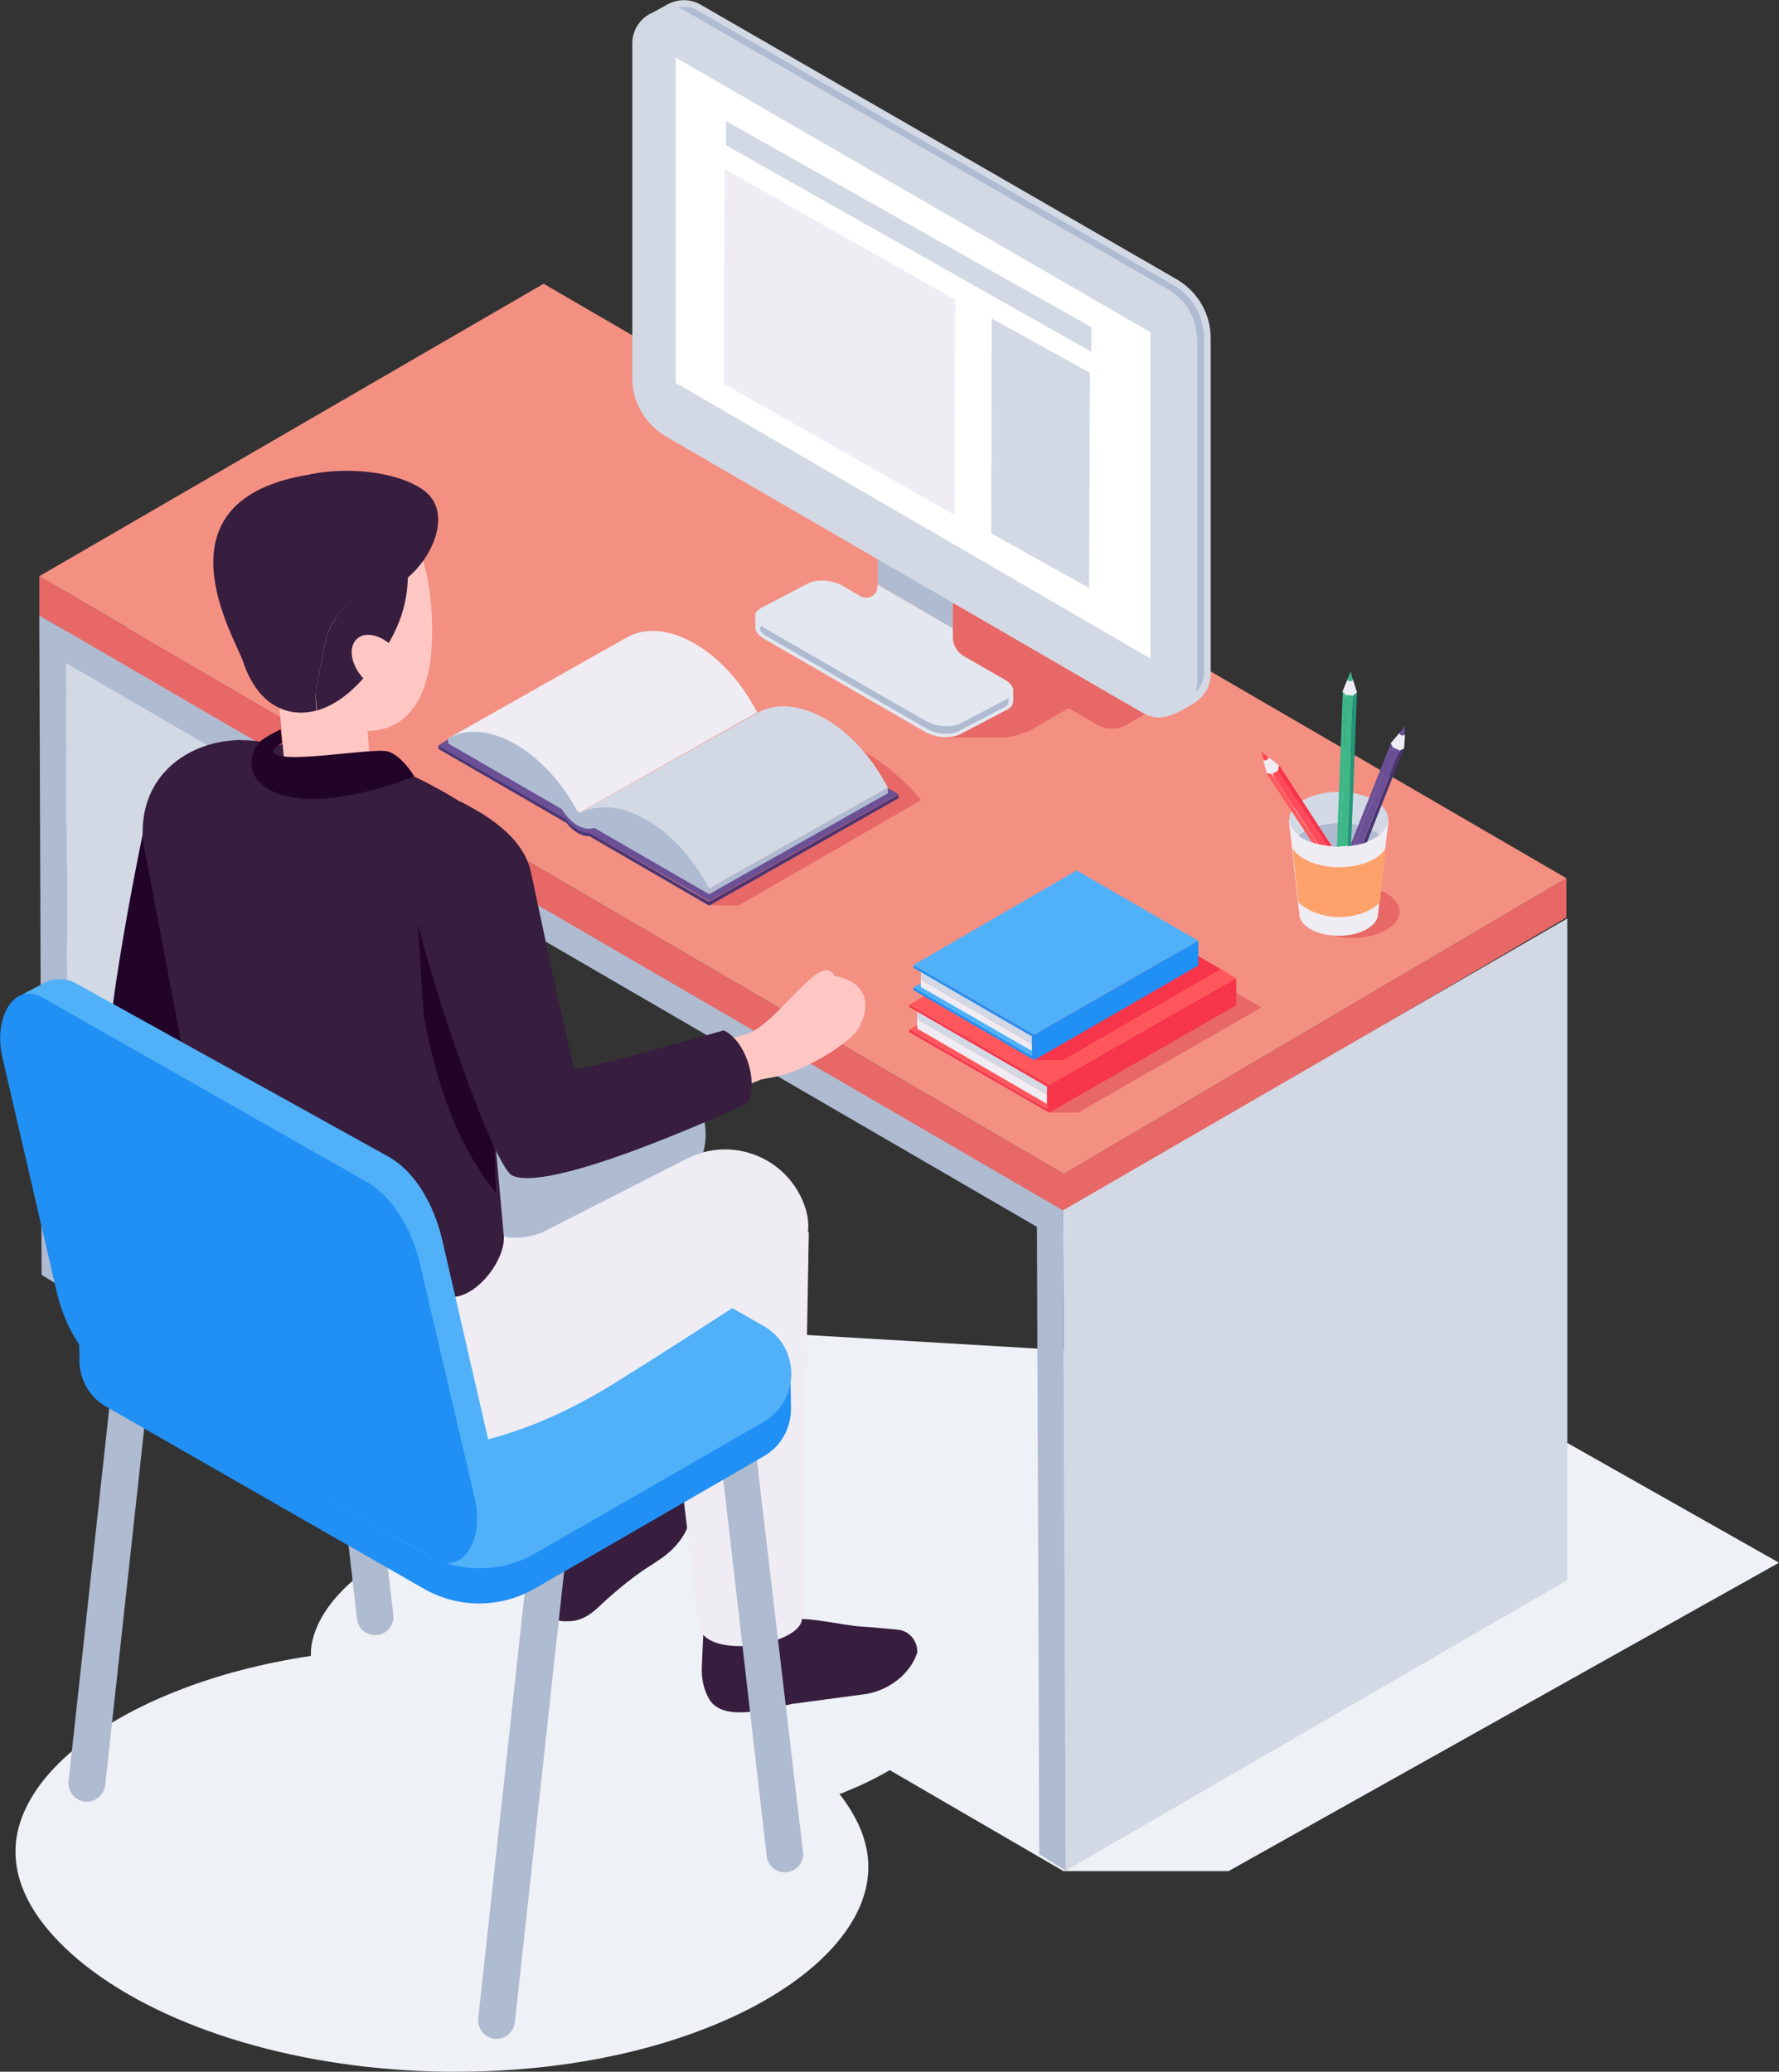 <svg width="164" height="191" viewBox="0 0 164 191" fill="none" xmlns="http://www.w3.org/2000/svg">
<rect x="0" y="0" width="164" height="191" fill="#333333" stroke="none"/>
<g clip-path="url(#clip1)">
<path d="M47.291 55.86V95.795L6.28 119.049L6.027 58.177L47.291 55.86Z" fill="#D2D9E5"/>
<path d="M133.021 126.547L6.28 119.049L42.949 140.407C41.938 140.702 40.968 140.997 39.999 141.376C33.508 143.945 29.293 147.863 28.703 151.781C28.661 152.076 28.661 152.371 28.661 152.666C24.193 153.34 19.979 154.435 16.185 155.951C7.755 159.279 2.276 164.334 1.517 169.474C0.801 174.445 4.552 178.573 7.84 181.185C15.426 187.167 27.945 190.874 41.264 191C49.988 191.085 58.291 189.694 65.288 186.914C73.718 183.586 79.197 178.531 79.956 173.392C80.419 170.359 79.155 167.662 77.385 165.388C77.553 165.345 77.722 165.303 77.848 165.219C79.366 164.629 80.799 163.913 82.021 163.197L98.038 172.507H113.253L164 144.072L133.021 126.547Z" fill="#EEF1F5"/>
<path d="M3.625 56.744V53.121L98.08 108.222L144.401 80.967V84.59L98.08 111.803L3.625 56.744Z" fill="#E76866"/>
<path d="M3.625 53.121L50.115 26.161L144.401 80.967L98.08 108.222L3.625 53.121Z" fill="#F49082"/>
<path d="M144.485 84.674V145.672L98.248 172.465L97.996 111.592L144.485 84.674Z" fill="#D2D9E5"/>
<path d="M97.995 111.593L98.248 172.465L95.804 170.948L95.593 113.109L6.069 61.126L6.28 119.049L3.836 117.532L3.625 56.744L97.995 111.593Z" fill="#AFBBD1"/>
<path d="M63.686 139.565C63.686 139.565 63.686 141.671 61.115 143.566C60.736 143.819 60.272 144.156 59.724 144.493C58.249 145.42 56.268 147.105 55.046 148.285C54.33 148.917 53.571 149.422 52.517 149.464C50.958 149.548 49.567 149.043 49.735 146.684C49.735 146.515 49.777 146.22 49.82 145.968C49.82 145.841 49.862 145.715 49.862 145.589C49.904 145.42 49.988 141.039 49.988 140.913C50.199 141.713 51.295 138.596 51.969 138.596C52.981 138.553 52.854 140.997 53.571 140.365C54.835 139.185 56.184 139.733 59.598 137.964L60.272 137.837C62.928 137.542 63.349 138.427 63.644 139.227C63.644 139.312 63.686 139.438 63.686 139.565Z" fill="#371D3E"/>
<path d="M82.906 150.264C82.906 150.264 80.377 150.012 79.534 149.969C77.553 149.885 73.212 148.664 71.863 149.59C70.304 150.644 66.89 151.57 66.848 148.664L64.909 149.295C64.867 149.927 64.698 153.466 64.698 153.677C64.656 154.73 64.867 155.825 65.415 156.71C66.721 158.774 70.767 157.552 73.043 157.089L79.956 156.162C82.485 155.657 84.086 153.887 84.55 152.371C84.634 151.402 83.918 150.433 82.906 150.264Z" fill="#371D3E"/>
<path d="M59.935 104.937C60.02 104.937 58.671 139.943 58.671 139.943C58.713 142.934 48.934 142.724 49.103 140.238L48.471 104.937H59.935Z" fill="#371D3E"/>
<path d="M73.929 149.211C73.929 151.655 65.077 153.129 64.445 149.927L60.02 113.615H74.561L73.929 149.211Z" fill="#EFECF3"/>
<path d="M49.777 140.407L66.89 130.423C67.395 130.128 67.986 130.128 68.491 130.338C68.997 130.591 69.334 131.055 69.419 131.602L74.013 170.653C74.097 171.117 73.971 171.538 73.718 171.917C73.465 172.296 73.043 172.507 72.622 172.591C72.158 172.675 71.737 172.549 71.357 172.296C70.978 172.043 70.767 171.622 70.683 171.159L66.468 134.593L52.222 142.892L47.459 186.493C47.333 187.335 46.616 187.967 45.773 187.967C45.689 187.967 45.605 187.967 45.562 187.967C44.635 187.841 44.003 186.998 44.087 186.071L48.934 141.67C49.019 141.123 49.314 140.659 49.777 140.407Z" fill="#AFBBD1"/>
<path d="M11.169 119.765C11.254 119.259 11.549 118.796 12.012 118.543L29.125 108.559C29.63 108.265 30.221 108.265 30.726 108.475C31.232 108.728 31.569 109.191 31.654 109.739L36.248 148.79C36.332 149.253 36.206 149.675 35.953 150.054C35.7 150.433 35.278 150.643 34.857 150.728C34.393 150.812 33.972 150.686 33.592 150.433C33.213 150.18 33.002 149.759 32.918 149.295L28.703 112.73L14.457 121.029L9.694 164.629C9.568 165.472 8.851 166.104 8.008 166.104C7.924 166.104 7.84 166.104 7.797 166.104C6.87 165.977 6.238 165.135 6.322 164.208L11.169 119.765Z" fill="#AFBBD1"/>
<path d="M7.334 124.862C7.292 124.862 7.292 121.913 7.292 121.913L8.64 121.829C8.978 121.492 9.357 121.155 9.821 120.902L30.895 108.728C34.056 106.916 37.934 106.916 41.095 108.728L70.346 125.494C71.062 125.915 71.61 126.463 72.032 127.053L72.875 126.842L72.917 129.875C72.917 131.602 72.074 133.329 70.346 134.298L49.272 146.473C46.111 148.284 42.233 148.284 39.072 146.473L9.821 129.707C8.008 128.696 7.165 126.758 7.334 124.862Z" fill="#2190F4"/>
<path d="M9.863 117.659L30.937 105.484C34.098 103.673 37.976 103.673 41.137 105.484L70.388 122.25C73.802 124.188 73.802 129.117 70.388 131.097L49.314 143.229C46.152 145.041 42.275 145.041 39.114 143.229L9.863 126.463C6.448 124.525 6.448 119.596 9.863 117.659Z" fill="#50B1F9"/>
<path d="M37.47 107L42.275 125.747C44.425 124.609 46.49 123.219 48.386 121.618C53.36 117.406 59.261 112.393 62.843 109.359C64.782 107.717 65.541 105.063 64.74 102.619C63.518 98.996 59.387 97.269 55.973 99.039L41.896 106.2C40.505 107.043 38.945 107.295 37.47 107Z" fill="#AFBBD1"/>
<path d="M73.76 110.202C75.53 113.698 74.055 116.352 70.725 118.501C66.679 121.155 61.2 124.693 56.732 127.474C48.934 132.318 41.011 134.677 32.37 133.371C29.082 132.866 19.262 129.285 17.154 123.387C16.227 120.775 16.944 118.416 17.492 115.341C18.335 110.623 18.082 106.158 18.082 106.158C18.082 106.158 33.34 94.194 41.263 109.317C41.432 109.654 41.685 110.16 42.022 110.749C43.666 113.909 47.586 115.046 50.663 113.277L63.307 106.832C67.143 104.852 71.821 106.41 73.76 110.202Z" fill="#EFECF3"/>
<path d="M41.137 97.775C41.137 97.775 15.047 106.79 10.369 101.482C8.261 99.123 13.867 73.51 13.867 73.51L15.637 71.572L22.676 72.415C23.603 72.541 24.699 70.983 24.699 70.983C24.151 74.774 21.412 88.971 20.695 93.309C20.569 93.984 40.631 92.214 40.631 92.214C39.114 92.846 39.62 97.396 41.137 97.775Z" fill="#220428"/>
<path d="M17.028 99.966C17.028 98.871 16.944 97.775 16.817 96.68L13.193 77.639C12.687 71.868 16.859 68.708 21.201 68.287C21.58 68.245 22.002 68.203 22.423 68.245C23.435 68.245 24.488 68.413 25.5 68.75C25.879 68.877 28.577 67.065 28.998 67.234L34.014 69.593L34.14 69.677L36.922 70.983C37.47 71.236 37.976 71.489 38.482 71.741C38.861 71.91 39.24 72.12 39.578 72.289C44.34 74.774 48.429 77.807 48.892 83.242L44.762 95.079V95.206L46.448 114.036C46.532 116.184 44.13 119.302 41.98 119.554C34.182 120.355 17.365 119.049 16.817 113.867L17.028 99.966Z" fill="#371D3E"/>
<path d="M39.662 61.041C38.692 67.528 34.435 68.329 30.347 66.601C25.753 64.663 22.76 59.566 22.297 55.733C21.58 49.919 25.078 45.917 29.925 45.328C40.926 44.022 39.999 58.766 39.662 61.041Z" fill="#FEC7C4"/>
<path d="M25.205 58.724L26.301 71.446C26.343 72.036 26.933 72.584 27.987 72.836C29.799 73.342 32.202 72.963 33.466 71.994C33.972 71.615 34.182 71.193 34.14 70.772C34.182 70.772 33.087 58.05 33.087 58.05L25.205 58.724Z" fill="#FEC7C4"/>
<path d="M30.01 53.5C31.485 55.27 33.635 56.112 35.615 55.944C36.669 55.859 36.796 53.922 37.639 53.205C40.041 51.183 41.811 46.929 38.819 45.033C35.742 43.095 30.853 43.222 28.661 43.727C28.324 43.811 30.431 44.696 30.178 44.907C27.818 46.929 27.734 50.762 30.01 53.5Z" fill="#371D3E"/>
<path d="M38.187 71.573C38.187 71.573 37.133 69.761 35.826 69.298C34.52 68.834 25.205 70.688 25.163 69.214C25.163 69.003 26.006 68.497 26.006 68.497L25.879 67.234C25.879 67.234 24.488 67.908 24.025 68.329C23.182 69.129 22.676 71.025 24.067 72.247C28.071 75.785 38.187 71.573 38.187 71.573Z" fill="#220428"/>
<path d="M29.209 63.147L29.968 59.314C30.178 58.303 30.6 57.334 31.274 56.533C31.949 55.733 32.834 55.101 33.845 54.722L37.597 53.29C37.512 56.491 36.29 59.229 33.508 62.515C32.159 64.074 30.684 65.085 29.209 65.506L29.167 64.874C29.082 64.284 29.082 63.695 29.209 63.147Z" fill="#371D3E"/>
<path d="M28.703 43.727C33.297 43.011 37.301 46.676 37.597 52.279C37.597 52.616 37.597 52.953 37.597 53.29L33.845 54.722C32.834 55.101 31.991 55.733 31.274 56.533C30.6 57.334 30.178 58.261 29.968 59.314L29.209 63.147C29.083 63.695 29.083 64.285 29.125 64.874L29.167 65.506C26.343 66.265 23.645 64.832 22.381 60.915C21.664 58.808 13.783 46.002 28.703 43.727Z" fill="#371D3E"/>
<path d="M36.459 59.861C37.596 61.125 37.849 62.726 37.006 63.484C36.206 64.2 34.604 63.779 33.466 62.515C32.328 61.251 32.075 59.651 32.918 58.892C33.719 58.134 35.321 58.597 36.459 59.861Z" fill="#FEC7C4"/>
<path d="M45.563 105.821L38.524 85.137L38.987 92.551C39.03 93.436 39.156 94.363 39.367 95.205C40.716 101.356 42.444 105.863 45.731 109.992L45.563 105.821Z" fill="#220428"/>
<path d="M56.437 98.744C60.188 97.817 64.361 96.596 66.637 95.964L68.323 95.458C71.231 95.248 75.699 87.328 76.921 89.982C76.921 89.982 81.262 90.487 79.239 94.658C78.691 95.753 76.247 97.354 74.392 98.239C72.833 98.997 71.779 99.25 70.683 99.418C70.472 99.46 70.304 99.502 70.093 99.544C69.798 99.755 57.828 104.263 57.828 104.263L56.437 98.744Z" fill="#FEC7C4"/>
<path d="M48.977 80.546C48.977 80.546 52.306 96.343 52.939 98.534C53.023 98.913 66.721 94.995 66.721 94.995C68.744 95.964 69.924 99.671 68.955 101.693C68.955 101.693 51.042 110.076 47.248 108.391C45.31 107.548 38.229 86.317 38.144 82.862L42.444 73.89C44.34 74.901 48.26 76.923 48.977 80.546Z" fill="#371D3E"/>
<path d="M1.475 92.004L4.004 90.656C4.931 90.15 6.069 90.15 6.997 90.656L35.784 106.622C38.102 107.885 39.999 110.876 40.8 114.457L46.321 138.427C46.701 140.112 45.942 141.881 44.425 142.724L41.896 144.03L42.064 141.418C41.938 141.376 41.811 141.376 41.727 141.291L11.802 124.272C9.483 123.009 7.587 120.018 6.786 116.437L1.812 94.953C1.686 94.363 1.644 93.815 1.644 93.268L1.475 92.004Z" fill="#50B1F9"/>
<path d="M0.211 97.438L5.184 118.922C5.985 122.503 7.882 125.452 10.2 126.758L40.125 143.777C42.612 145.125 44.635 142.092 43.792 138.258L38.777 116.774C37.976 113.193 36.079 110.202 33.761 108.939L3.836 91.92C1.391 90.572 -0.632 93.647 0.211 97.438Z" fill="#2190F4"/>
<path d="M104.149 85.853L88.175 95.121L96.773 102.577H99.386L116.288 92.888L104.149 85.853Z" fill="#E76866"/>
<path d="M84.55 93.225L96.604 100.218V100.934L84.55 93.983V93.225Z" fill="#D2D9E5"/>
<path d="M84.55 93.983V95.415L96.604 102.366V100.934L84.55 93.983Z" fill="#EFECF3"/>
<path d="M84.55 94.531V94.826L96.52 101.777V102.24L83.833 94.91L84.55 94.531Z" fill="#FF575C"/>
<path d="M83.833 92.846V92.635L96.731 100.049V102.577L83.833 95.163V94.91L96.52 102.24V100.176L83.833 92.846Z" fill="#F6344A"/>
<path d="M113.97 90.192L100.398 97.943L96.731 100.049L83.833 92.635L87.205 90.655L87.458 90.487L100.988 82.651L112.537 89.349L113.97 90.192Z" fill="#FF575C"/>
<path d="M112.537 89.349L97.995 97.733H95.382L87.205 90.655L87.458 90.487L100.988 82.651L112.537 89.349Z" fill="#F6344A"/>
<path d="M100.398 97.943L96.731 100.049V102.577L100.398 100.47L113.97 92.677V90.192L100.398 97.943Z" fill="#F6344A"/>
<path d="M84.887 89.602L95.213 95.584V96.3L84.887 90.318V89.602Z" fill="#D2D9E5"/>
<path d="M84.887 90.318V91.54L95.213 97.522V96.3L84.887 90.318Z" fill="#EFECF3"/>
<path d="M84.887 90.655V90.992L95.129 96.89V97.353L84.213 91.034L84.887 90.655Z" fill="#50B1F9"/>
<path d="M84.213 89.223V88.97L95.34 95.415V97.733L84.213 91.287V91.034L95.129 97.353V95.542L84.213 89.223Z" fill="#2190F4"/>
<path d="M99.26 80.25L87.838 86.864L84.213 88.97L95.34 95.416L99.007 93.309L110.472 86.738L99.26 80.25Z" fill="#50B1F9"/>
<path d="M99.007 93.309L95.34 95.415V97.733L99.007 95.626L110.471 89.012V86.737L99.007 93.309Z" fill="#2190F4"/>
<path d="M72.875 66.77L56.858 76.037L65.372 83.452L68.07 83.494L84.929 73.763C83.876 72.541 82.19 70.772 79.618 69.255C76.963 67.739 74.476 67.065 72.875 66.77Z" fill="#E76866"/>
<path d="M69.84 65.717C73.17 63.821 78.396 66.559 81.431 71.867C81.6 72.12 81.726 72.373 81.852 72.626L65.372 81.935L53.36 74.985L69.84 65.717Z" fill="#D2D9E5"/>
<path d="M41.306 68.076L57.786 58.766C61.116 56.87 66.342 59.608 69.377 64.916C69.546 65.169 69.672 65.422 69.799 65.675L53.319 74.984L41.306 68.076Z" fill="#EFECF3"/>
<path d="M52.939 74.268C53.065 74.521 53.36 75.027 53.36 75.027C56.69 73.131 61.916 75.869 64.951 81.177C65.12 81.43 65.246 81.683 65.372 81.935V83.073L41.306 69.045V68.076C44.678 66.138 49.862 68.96 52.939 74.268Z" fill="#AFBBD1"/>
<path d="M81.852 72.626V73.552L65.372 82.82V81.936L81.852 72.626Z" fill="#AFBBD1"/>
<path d="M82.822 73.258V73.595L65.372 83.495L65.246 83.2L82.822 73.258Z" fill="#4A3572"/>
<path d="M40.42 68.708L65.372 83.157V83.494L54.329 77.091C53.655 77.133 52.854 76.67 52.222 75.87L40.42 69.045V68.708Z" fill="#4A3572"/>
<path d="M41.306 68.16V68.539L65.372 82.441L81.853 73.131V72.668L82.822 73.215L65.372 83.073L54.372 76.796C53.655 76.838 52.812 76.375 52.138 75.532L40.378 68.75L41.306 68.16Z" fill="#6B5096"/>
<path d="M54.919 76.248C54.034 76.754 52.644 76.037 51.8 74.605C51.758 74.521 51.716 74.479 51.674 74.394V73.889L54.962 75.785L54.919 76.248Z" fill="#AFBBD1"/>
<path d="M120.25 84.041C120.25 85.389 122.231 86.484 124.633 86.484C127.036 86.484 129.017 85.389 129.017 84.041C129.017 82.693 127.036 81.598 124.633 81.598C122.231 81.598 120.25 82.651 120.25 84.041Z" fill="#E76866"/>
<path d="M128.005 75.616L127.71 78.186L127.162 83.199L127.036 84.252C127.036 85.347 125.434 86.274 123.411 86.274C121.43 86.274 119.786 85.389 119.786 84.252L119.66 83.199L119.112 78.186L118.817 75.616H128.005Z" fill="#EFECF3"/>
<path d="M127.752 78.186L127.204 83.199C127.204 83.199 126.024 84.547 123.453 84.547C121.008 84.547 119.702 83.199 119.702 83.199L119.154 78.186C119.702 79.197 121.43 79.955 123.453 79.955C125.476 79.955 127.204 79.197 127.752 78.186Z" fill="#FFA16B"/>
<path d="M127.162 76.964C127.668 76.543 127.963 76.079 127.963 75.532C127.963 74.142 125.94 73.004 123.411 73.004C120.882 73.004 118.859 74.142 118.859 75.532C118.859 76.079 119.154 76.543 119.66 76.964C120.46 76.29 121.851 75.869 123.411 75.869C124.97 75.869 126.361 76.29 127.162 76.964Z" fill="#D2D9E5"/>
<path d="M127.162 76.964C126.867 77.217 126.488 77.428 126.024 77.596C126.024 77.596 125.729 77.385 125.603 77.428C125.35 77.512 124.549 77.975 124.549 77.975C124.549 77.975 123.959 77.807 123.706 77.807C123.664 77.807 123.2 78.059 123.2 78.059C123.032 78.059 122.905 78.059 122.736 78.017C122.736 78.017 122.441 77.807 122.315 77.807C122.02 77.765 121.767 77.428 121.514 77.385C121.346 77.343 120.924 77.68 120.924 77.68C120.418 77.512 119.997 77.259 119.66 77.006C119.828 76.88 120.039 76.754 120.25 76.627C120.334 76.585 120.46 76.543 120.545 76.459C120.756 76.374 120.924 76.29 121.177 76.206C121.303 76.164 121.388 76.122 121.514 76.122C122.062 75.995 122.652 75.911 123.327 75.869C123.369 75.869 123.411 75.869 123.453 75.869C123.537 75.869 123.622 75.869 123.664 75.869C123.874 75.869 124.085 75.869 124.296 75.911C124.422 75.911 124.507 75.953 124.633 75.953C124.844 75.995 125.055 76.037 125.223 76.079C125.35 76.122 125.434 76.122 125.56 76.164C125.771 76.206 125.982 76.29 126.151 76.374C126.277 76.416 126.361 76.459 126.446 76.501C126.741 76.627 126.993 76.796 127.162 76.964Z" fill="#AFBBD1"/>
<path d="M128.216 68.497L129.017 67.57L129.523 67.739L129.438 69.002L128.427 69.803L128.216 68.497Z" fill="#EFECF3"/>
<path d="M128.427 68.918L128.342 69.171L125.561 76.164L124.844 77.933C124.76 77.933 124.633 77.975 124.549 77.975C124.465 77.975 124.549 77.765 124.549 77.765L125.223 76.08L128.216 68.539L128.427 68.918Z" fill="#6B5096"/>
<path d="M129.017 69.171L128.932 69.424L126.151 76.374L125.603 77.764C125.35 77.849 125.097 77.891 124.844 77.933L125.561 76.164L128.342 69.171L128.427 68.918L129.017 69.171Z" fill="#6B5096"/>
<path d="M129.438 69.002L126.446 76.543L126.024 77.638C125.898 77.68 125.729 77.722 125.603 77.807L126.151 76.416L128.932 69.466L129.017 69.213L129.438 69.002Z" fill="#4A3572"/>
<path d="M129.017 67.57C128.975 67.654 129.059 67.739 129.185 67.781C129.312 67.823 129.438 67.823 129.48 67.739L129.522 66.938L129.017 67.57Z" fill="#6B5096"/>
<path d="M123.748 63.779L124.212 62.641H124.717L125.097 63.821L124.38 64.916L123.748 63.779Z" fill="#EFECF3"/>
<path d="M124.085 64.116V64.369L123.664 75.869L123.579 78.06C123.537 78.06 123.495 78.06 123.453 78.06C123.369 78.06 123.327 78.06 123.242 78.06L123.327 75.869L123.79 63.779L124.085 64.116Z" fill="#3EB788"/>
<path d="M124.717 64.116V64.368L124.296 75.869L124.212 77.975C124.001 78.017 123.79 78.017 123.579 78.017L123.664 75.827L124.085 64.326V64.073L124.717 64.116Z" fill="#3EB788"/>
<path d="M125.097 63.821L124.633 75.953L124.549 77.765V77.975C124.38 78.018 124.296 78.018 124.212 78.018L124.296 75.911L124.717 64.411V64.158L125.097 63.821Z" fill="#249677"/>
<path d="M124.507 61.883L124.212 62.641C124.212 62.726 124.338 62.81 124.465 62.81C124.591 62.81 124.717 62.768 124.717 62.684L124.507 61.883Z" fill="#3EB788"/>
<path d="M116.794 71.277L116.456 70.098L116.92 69.803L117.889 70.561L117.932 71.867L116.794 71.277Z" fill="#EFECF3"/>
<path d="M120.545 76.417L121.43 77.807C121.261 77.765 121.093 77.723 120.924 77.638L120.25 76.585L116.751 71.277L117.215 71.362L117.341 71.572L120.545 76.417Z" fill="#FF575C"/>
<path d="M121.177 76.206L122.357 77.976C122.062 77.934 121.767 77.891 121.472 77.807L120.587 76.417L117.426 71.573L117.299 71.362L117.847 71.025L117.974 71.236L121.177 76.206Z" fill="#FF4A59"/>
<path d="M121.514 76.08L122.779 78.018C122.61 78.018 122.484 77.975 122.357 77.975L121.177 76.206L117.931 71.235L117.805 71.025L117.931 70.561L121.514 76.08Z" fill="#F6344A"/>
<path d="M116.92 69.803L116.288 69.298L116.498 70.056C116.541 70.14 116.667 70.098 116.794 70.056C116.878 70.014 116.962 69.887 116.92 69.803Z" fill="#FF4A59"/>
<path d="M105.456 61.336L110.598 58.387C109.544 57.165 104.697 55.396 102.168 53.879C99.471 52.278 96.984 51.646 95.382 51.352L79.366 60.619L87.121 67.991H92.179C93.275 67.991 94.371 67.697 95.298 67.149L98.501 65.295L101.156 66.812C101.999 67.275 103.011 67.317 103.854 66.812L108.617 64.116C108.322 63.737 107.015 62.641 105.456 61.336Z" fill="#E76866"/>
<path d="M87.838 50.046L80.925 46.676V53.88L87.838 57.924V50.046Z" fill="#AFBBD1"/>
<path d="M93.401 63.863C93.486 63.442 93.233 62.979 92.6 62.642L88.849 60.493C88.217 60.114 87.838 59.44 87.838 58.724V57.924L80.883 53.88V54.09C80.883 54.891 80.04 55.354 79.323 54.975L77.68 54.006C76.71 53.458 75.319 53.374 74.477 53.795L70.135 56.07C69.756 56.281 69.587 56.533 69.629 56.828V57.882C69.629 58.218 69.924 58.598 70.43 58.892L85.309 67.486C86.278 68.034 87.669 68.118 88.512 67.697L92.853 65.422C93.57 65.043 93.401 64.453 93.401 63.863Z" fill="#E3E7EF"/>
<path d="M92.895 64.411L88.554 66.686C87.753 67.107 86.32 67.023 85.351 66.475L70.43 57.881C70.346 57.839 70.262 57.797 70.219 57.713L70.051 57.839V57.966C70.051 58.092 70.219 58.387 70.641 58.64L85.519 67.233C85.983 67.486 86.615 67.655 87.248 67.655C87.669 67.655 88.048 67.57 88.301 67.444L92.642 65.169C92.98 64.959 93.022 64.748 92.98 64.327C92.98 64.327 92.938 64.369 92.895 64.411Z" fill="#AFBBD1"/>
<path d="M111.609 62.094V31.173C111.609 28.941 110.429 26.919 108.532 25.781L64.572 0.421C63.602 -0.126 62.548 -0.084 61.663 0.337C61.368 0.506 59.851 1.348 59.935 1.264C59.008 1.769 58.291 2.738 58.291 4.002V34.88C58.291 37.071 59.472 39.093 61.368 40.23L105.329 65.717C107.015 66.686 108.406 65.843 110.134 64.79C111.019 64.2 111.609 63.273 111.609 62.094Z" fill="#D2D9E5"/>
<path d="M110.218 63.779C110.724 63.316 110.977 62.726 110.977 62.052V31.089C110.977 29.109 109.923 27.298 108.237 26.329L64.319 0.969C63.939 0.758 63.56 0.632 63.139 0.632C62.928 0.632 62.717 0.674 62.506 0.716C62.717 0.8 62.97 0.885 63.181 1.011L107.142 26.371C109.418 27.593 110.387 29.235 110.387 31.974V62.936C110.345 63.231 110.303 63.526 110.218 63.779Z" fill="#AFBBD1"/>
<path d="M62.295 5.308V35.302L106.046 60.704V30.626L62.295 5.308Z" fill="white"/>
<path d="M66.721 35.386L66.805 15.587L88.048 27.635L88.006 47.476L66.721 35.386Z" fill="#EFECF3"/>
<path d="M66.932 13.396V11.163L100.609 30.162V32.437L66.932 13.396Z" fill="#D2D9E5"/>
<path d="M91.378 49.161L91.42 29.362L100.482 34.375L100.398 54.216L91.378 49.161Z" fill="#D2D9E5"/>
</g>
<defs>
<clipPath id="clip1">
<rect width="164" height="191" fill="white"/>
</clipPath>
</defs>
</svg>
